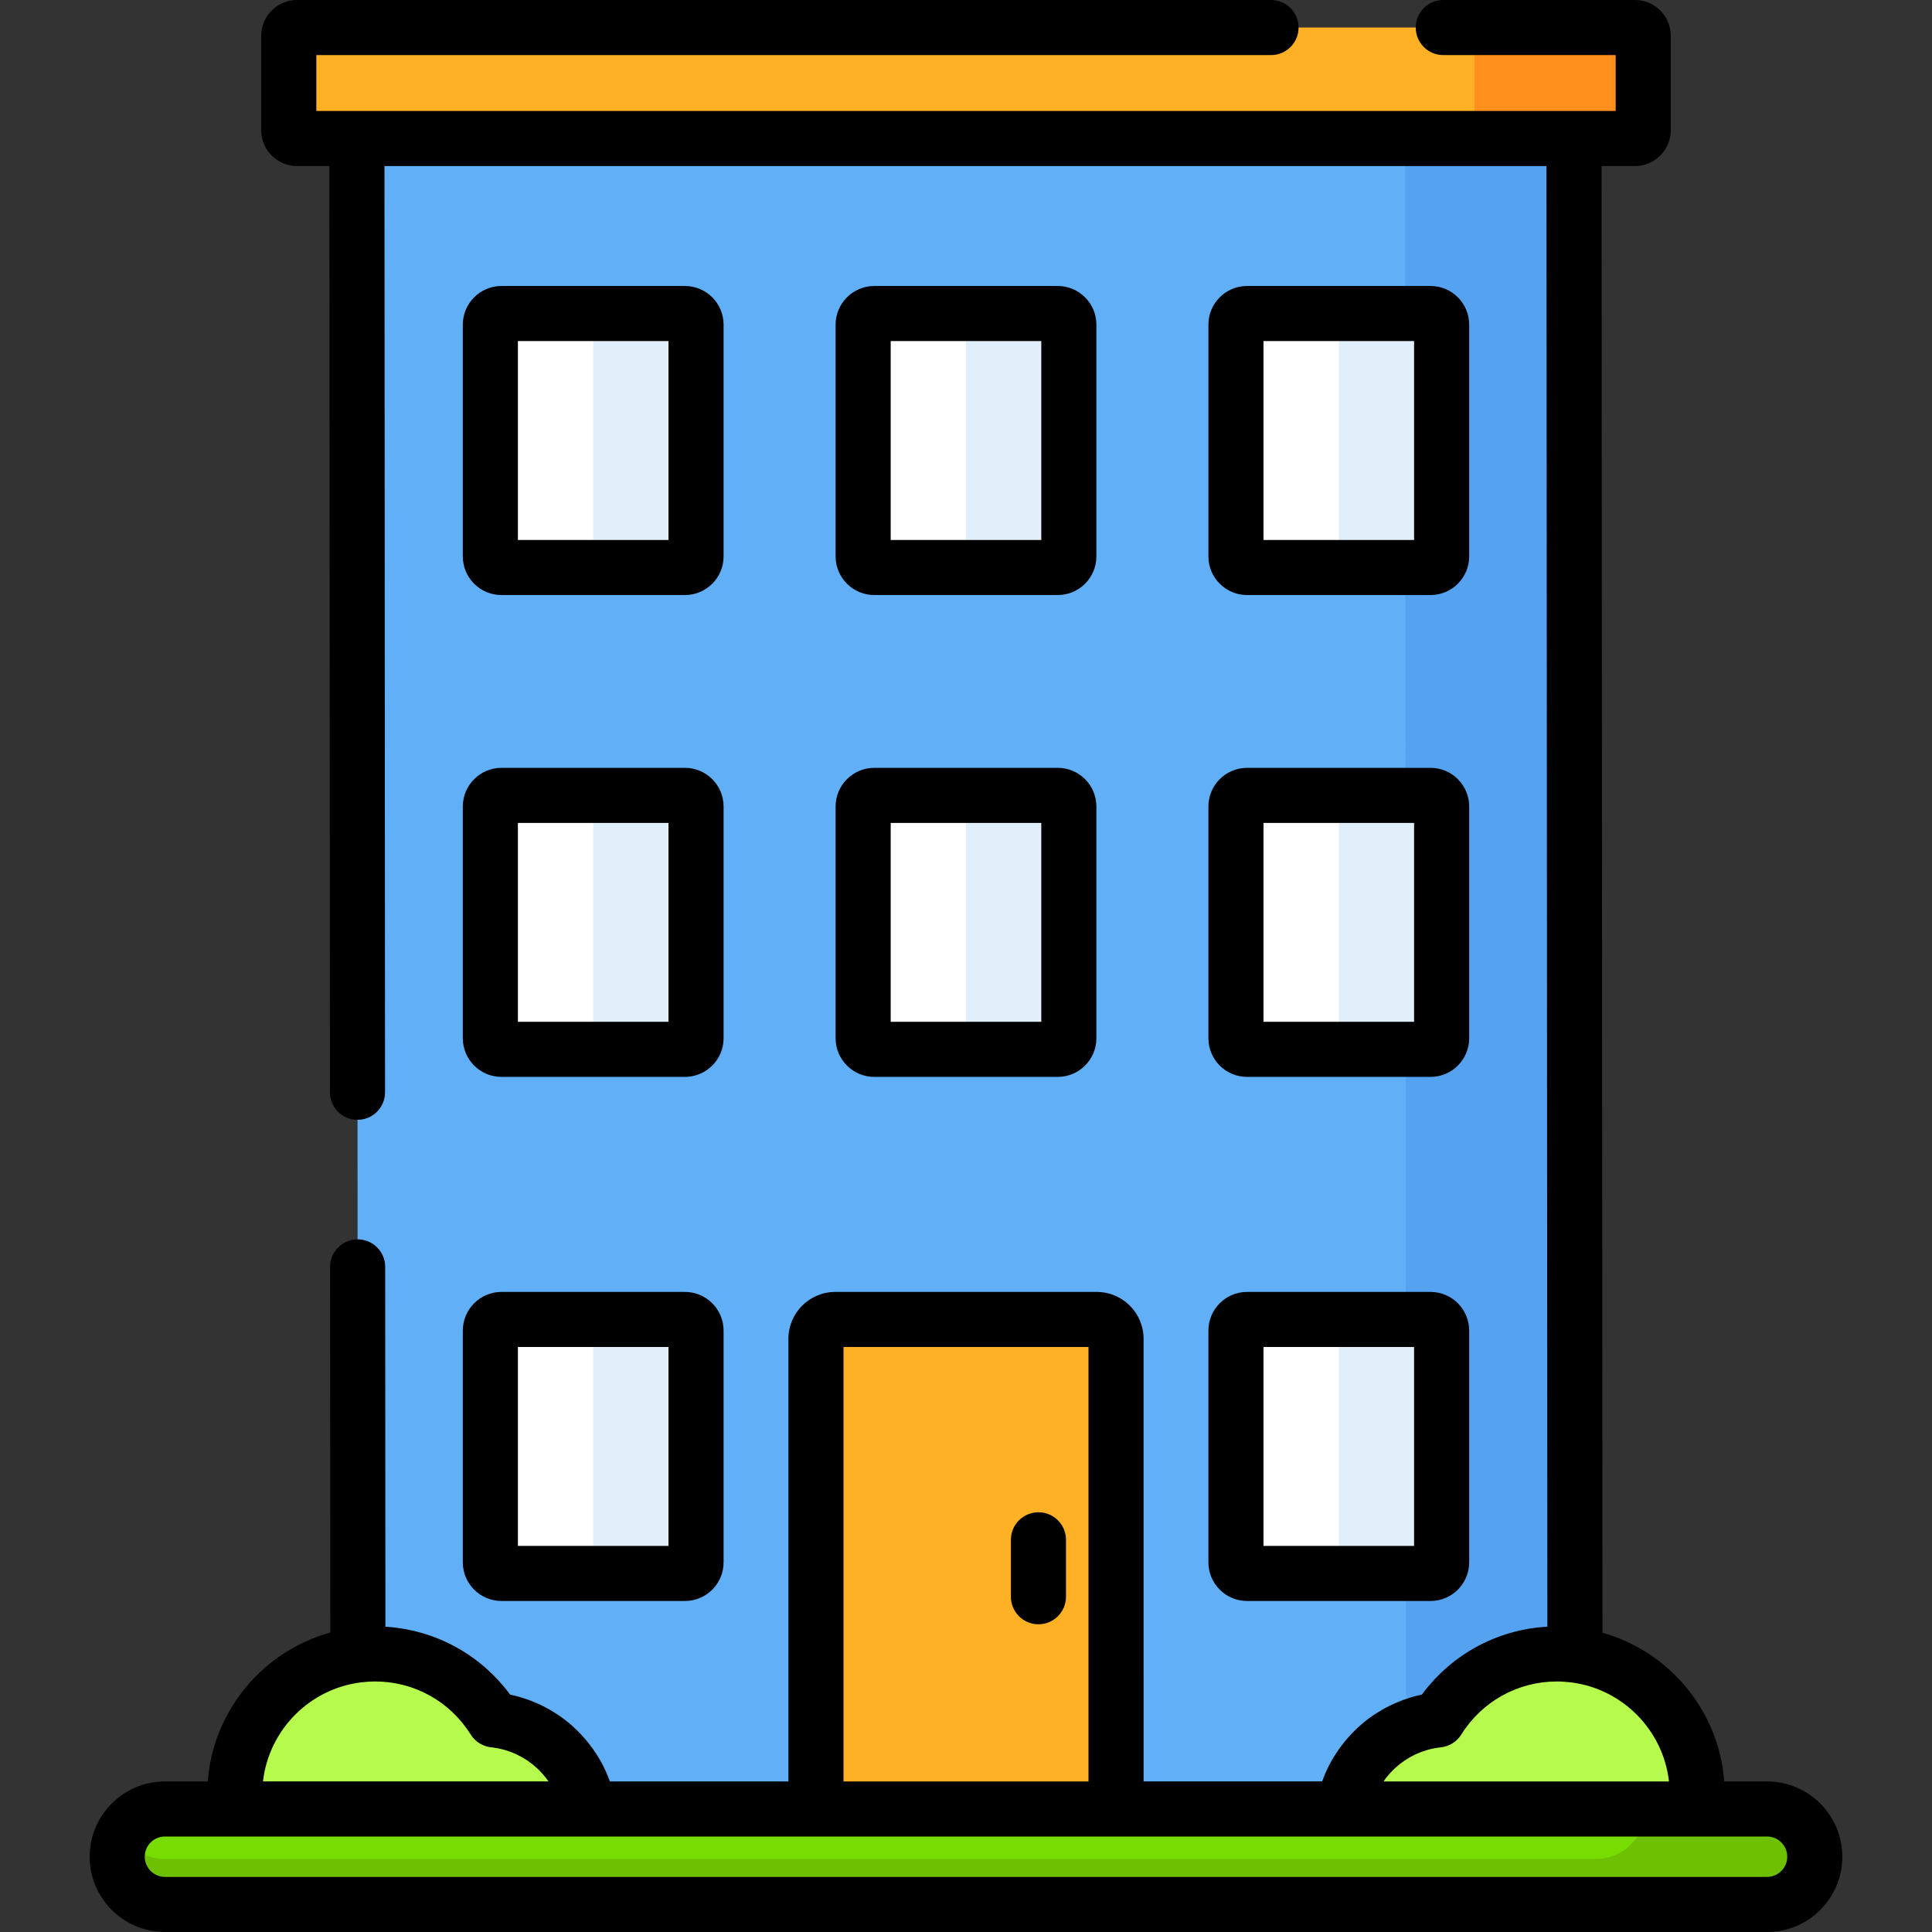 <?xml version="1.0" encoding="iso-8859-1"?>
<!-- Generator: Adobe Illustrator 19.0.0, SVG Export Plug-In . SVG Version: 6.00 Build 0)  -->
<svg version="1.1" id="Capa_1" xmlns="http://www.w3.org/2000/svg" xmlns:xlink="http://www.w3.org/1999/xlink" x="0px" y="0px"
	 viewBox="0 0 512.002 512.002" style="enable-background:new 0 0 512.002 512.002;" xml:space="preserve">
<rect x="0" y="0" width="512.002" height="512.002" fill="#333333" stroke="none"/>
<polygon style="fill:#61AFF6;" points="417.422,504.414 94.878,504.414 94.578,29.999 417.121,29.999 "/>
<polygon style="fill:#55A2F0;" points="417.121,29.999 372.367,29.999 372.667,504.414 417.422,504.414 "/>
<path style="fill:#FFB125;" d="M295.761,504.414h-79.523V354.786c0-2.823,2.288-5.111,5.111-5.111h69.3
	c2.823,0,5.111,2.288,5.111,5.111v149.628H295.761z"/>
<g>
	<path style="fill:#FFFFFF;" d="M181.521,416.979H132.89c-1.623,0-2.938-1.316-2.938-2.938v-61.428c0-1.623,1.316-2.938,2.938-2.938
		h48.631c1.623,0,2.938,1.315,2.938,2.938v61.428C184.459,415.663,183.143,416.979,181.521,416.979z"/>
	<path style="fill:#FFFFFF;" d="M379.11,416.979h-48.631c-1.623,0-2.938-1.316-2.938-2.938v-61.428c0-1.623,1.316-2.938,2.938-2.938
		h48.631c1.623,0,2.938,1.315,2.938,2.938v61.428C382.048,415.663,380.733,416.979,379.11,416.979z"/>
</g>
<path style="fill:#FFB125;" d="M433.283,7.298H78.717c-1.207,0-2.186,0.979-2.186,2.186v25.034c0,1.207,0.979,2.186,2.186,2.186
	h354.566c1.207,0,2.186-0.979,2.186-2.186V9.484C435.469,8.277,434.49,7.298,433.283,7.298z"/>
<g>
	<path style="fill:#FFFFFF;" d="M181.521,278.089H132.89c-1.623,0-2.938-1.315-2.938-2.938v-61.428c0-1.623,1.316-2.938,2.938-2.938
		h48.631c1.623,0,2.938,1.316,2.938,2.938v61.428C184.459,276.774,183.143,278.089,181.521,278.089z"/>
	<path style="fill:#FFFFFF;" d="M280.315,278.089h-48.631c-1.623,0-2.938-1.315-2.938-2.938v-61.428
		c0-1.623,1.316-2.938,2.938-2.938h48.631c1.623,0,2.938,1.316,2.938,2.938v61.428C283.253,276.774,281.938,278.089,280.315,278.089
		z"/>
	<path style="fill:#FFFFFF;" d="M379.11,278.089h-48.631c-1.623,0-2.938-1.315-2.938-2.938v-61.428c0-1.623,1.316-2.938,2.938-2.938
		h48.631c1.623,0,2.938,1.316,2.938,2.938v61.428C382.048,276.774,380.733,278.089,379.11,278.089z"/>
	<path style="fill:#FFFFFF;" d="M181.521,150.395H132.89c-1.623,0-2.938-1.316-2.938-2.938V86.028c0-1.623,1.316-2.938,2.938-2.938
		h48.631c1.623,0,2.938,1.316,2.938,2.938v61.428C184.459,149.079,183.143,150.395,181.521,150.395z"/>
	<path style="fill:#FFFFFF;" d="M280.315,150.395h-48.631c-1.623,0-2.938-1.316-2.938-2.938V86.028c0-1.623,1.316-2.938,2.938-2.938
		h48.631c1.623,0,2.938,1.316,2.938,2.938v61.428C283.253,149.079,281.938,150.395,280.315,150.395z"/>
	<path style="fill:#FFFFFF;" d="M379.11,150.395h-48.631c-1.623,0-2.938-1.316-2.938-2.938V86.028c0-1.623,1.316-2.938,2.938-2.938
		h48.631c1.623,0,2.938,1.316,2.938,2.938v61.428C382.048,149.079,380.733,150.395,379.11,150.395z"/>
</g>
<g>
	<path style="fill:#B6FA4D;" d="M156.417,483.645c-0.257-14.496-11.323-26.353-25.486-27.845
		c-6.572-10.503-18.236-17.493-31.539-17.493c-20.537,0-37.185,16.648-37.185,37.185c0,2.802,0.32,5.528,0.908,8.153
		L156.417,483.645L156.417,483.645z"/>
	<path style="fill:#B6FA4D;" d="M355.583,483.645c0.257-14.496,11.323-26.353,25.486-27.845
		c6.572-10.503,18.236-17.493,31.539-17.493c20.537,0,37.185,16.648,37.185,37.185c0,2.802-0.32,5.528-0.908,8.153L355.583,483.645
		L355.583,483.645z"/>
</g>
<path style="fill:#FF901D;" d="M434.413,7.622h-43.699v29.082h42.568c1.207,0,2.186-0.979,2.186-2.186V9.484
	C435.469,8.693,435.044,8.005,434.413,7.622z"/>
<path style="fill:#77DD00;" d="M468.287,479.4H43.713c-6.987,0-12.651,5.664-12.651,12.651l0,0c0,6.987,5.664,12.651,12.651,12.651
	h424.574c6.987,0,12.651-5.664,12.651-12.651l0,0C480.938,485.064,475.274,479.4,468.287,479.4z"/>
<path style="fill:#6EC102;" d="M478.554,499.423c0.114-0.158,0.227-0.316,0.333-0.479c0.108-0.166,0.208-0.337,0.309-0.508
	c0.1-0.17,0.201-0.34,0.293-0.515c0.092-0.175,0.174-0.355,0.258-0.535c0.084-0.181,0.171-0.359,0.247-0.545
	c0.075-0.184,0.139-0.373,0.206-0.562c0.067-0.19,0.139-0.377,0.198-0.571c0.058-0.192,0.102-0.391,0.151-0.587
	c0.049-0.197,0.105-0.391,0.145-0.591c0.041-0.209,0.066-0.423,0.097-0.635c0.029-0.195,0.066-0.386,0.086-0.584l0,0l0,0
	c0.041-0.415,0.064-0.835,0.064-1.26c0-0.342-0.037-0.675-0.064-1.01v-0.25c-0.006-0.064-0.02-0.125-0.028-0.188
	c-0.018-0.156-0.045-0.309-0.068-0.464c-0.05-0.327-0.111-0.649-0.185-0.968c-0.036-0.155-0.072-0.311-0.114-0.464
	c-0.103-0.378-0.223-0.748-0.36-1.111c-0.026-0.069-0.045-0.141-0.072-0.209c-0.168-0.423-0.362-0.831-0.573-1.23
	c-0.022-0.041-0.037-0.087-0.06-0.128c-0.002,0.004-0.005,0.007-0.007,0.011c-2.14-3.951-6.312-6.64-11.121-6.64h-32.168l0,0
	c0,7.322-5.936,13.258-13.258,13.258H43.713c-4.807,0-8.987-2.681-11.128-6.629c-1.119,2.063-1.681,4.471-1.484,7.024
	c0.513,6.648,6.324,11.648,12.992,11.648H436.12h32.168c0.424,0,0.843-0.023,1.256-0.063c0.138-0.014,0.273-0.041,0.41-0.059
	c0.272-0.036,0.544-0.071,0.81-0.124c0.161-0.032,0.318-0.077,0.477-0.115c0.236-0.056,0.472-0.111,0.702-0.18
	c0.167-0.05,0.328-0.112,0.492-0.169c0.215-0.075,0.43-0.148,0.64-0.234c0.166-0.068,0.326-0.145,0.489-0.22
	c0.199-0.091,0.397-0.183,0.59-0.284c0.162-0.085,0.318-0.177,0.476-0.268c0.184-0.107,0.366-0.215,0.544-0.331
	c0.155-0.101,0.306-0.208,0.457-0.315c0.169-0.121,0.336-0.244,0.499-0.374c0.147-0.116,0.29-0.236,0.431-0.359
	c0.155-0.134,0.306-0.272,0.454-0.413c0.137-0.131,0.271-0.264,0.402-0.401c0.14-0.146,0.275-0.296,0.408-0.449
	c0.126-0.145,0.25-0.29,0.37-0.441C478.319,499.746,478.437,499.585,478.554,499.423z"/>
<g>
	<path style="fill:#E1EFFB;" d="M181.521,83.09h-24.315v67.304h24.315c1.623,0,2.938-1.316,2.938-2.938V86.028
		C184.459,84.406,183.143,83.09,181.521,83.09z"/>
	<path style="fill:#E1EFFB;" d="M280.315,83.09H256v67.304h24.315c1.623,0,2.938-1.316,2.938-2.938V86.028
		C283.253,84.406,281.938,83.09,280.315,83.09z"/>
	<path style="fill:#E1EFFB;" d="M379.11,83.09h-24.315v67.304h24.315c1.623,0,2.938-1.316,2.938-2.938V86.028
		C382.048,84.406,380.733,83.09,379.11,83.09z"/>
	<path style="fill:#E1EFFB;" d="M181.521,210.785h-24.315v67.304h24.315c1.623,0,2.938-1.316,2.938-2.938v-61.428
		C184.459,212.101,183.143,210.785,181.521,210.785z"/>
	<path style="fill:#E1EFFB;" d="M280.315,210.785H256v67.304h24.315c1.623,0,2.938-1.316,2.938-2.938v-61.428
		C283.253,212.101,281.938,210.785,280.315,210.785z"/>
	<path style="fill:#E1EFFB;" d="M379.11,210.785h-24.315v67.304h24.315c1.623,0,2.938-1.316,2.938-2.938v-61.428
		C382.048,212.101,380.733,210.785,379.11,210.785z"/>
	<path style="fill:#E1EFFB;" d="M181.521,349.674h-24.315v67.304h24.315c1.623,0,2.938-1.316,2.938-2.938v-61.428
		C184.459,350.99,183.143,349.674,181.521,349.674z"/>
	<path style="fill:#E1EFFB;" d="M379.11,349.674h-24.315v67.304h24.315c1.623,0,2.938-1.316,2.938-2.938v-61.428
		C382.048,350.99,380.733,349.674,379.11,349.674z"/>
</g>
<path d="M275.2,400.77c-4.031,0-7.299,3.267-7.299,7.299v15.084c0,4.031,3.267,7.299,7.299,7.299c4.031,0,7.299-3.267,7.299-7.299
	v-15.084C282.499,404.038,279.231,400.77,275.2,400.77z"/>
<path d="M122.652,414.04c0,5.645,4.593,10.237,10.237,10.237h48.631c5.645,0,10.237-4.592,10.237-10.237v-61.427
	c0-5.645-4.593-10.237-10.237-10.237h-48.63c-5.645,0-10.237,4.592-10.237,10.237L122.652,414.04L122.652,414.04z M137.25,356.973
	h39.91v52.707h-39.91V356.973z"/>
<path d="M320.242,414.04c0,5.645,4.592,10.237,10.236,10.237h48.632c5.644,0,10.236-4.592,10.236-10.237v-61.427
	c0-5.645-4.592-10.237-10.236-10.237h-48.632c-5.644,0-10.236,4.592-10.236,10.237V414.04z M334.84,356.973h39.909v52.707H334.84
	V356.973z"/>
<path d="M122.652,275.151c0,5.645,4.593,10.237,10.237,10.237h48.631c5.645,0,10.237-4.592,10.237-10.237v-61.427
	c0-5.645-4.593-10.237-10.237-10.237h-48.63c-5.645,0-10.237,4.592-10.237,10.237L122.652,275.151L122.652,275.151z M137.25,218.084
	h39.91v52.707h-39.91V218.084z"/>
<path d="M221.447,275.151c0,5.645,4.593,10.237,10.237,10.237h48.631c5.645,0,10.237-4.592,10.237-10.237v-61.427
	c0-5.645-4.592-10.237-10.237-10.237h-48.631c-5.645,0-10.237,4.592-10.237,10.237V275.151z M236.045,218.084h39.91v52.707h-39.91
	L236.045,218.084L236.045,218.084z"/>
<path d="M320.242,275.151c0,5.645,4.592,10.237,10.236,10.237h48.632c5.644,0,10.236-4.592,10.236-10.237v-61.427
	c0-5.645-4.592-10.237-10.236-10.237h-48.632c-5.644,0-10.236,4.592-10.236,10.237V275.151z M334.84,218.084h39.909v52.707H334.84
	V218.084z"/>
<path d="M132.89,157.693h48.631c5.645,0,10.237-4.592,10.237-10.237V86.029c0-5.645-4.593-10.237-10.237-10.237H132.89
	c-5.645,0-10.237,4.592-10.237,10.237v61.427C122.652,153.101,127.245,157.693,132.89,157.693z M137.25,90.389h39.91v52.707h-39.91
	V90.389z"/>
<path d="M231.684,157.693h48.631c5.645,0,10.237-4.592,10.237-10.237V86.029c0-5.645-4.592-10.237-10.237-10.237h-48.631
	c-5.645,0-10.237,4.592-10.237,10.237v61.427C221.447,153.101,226.04,157.693,231.684,157.693z M236.045,90.389h39.91v52.707h-39.91
	L236.045,90.389L236.045,90.389z"/>
<path d="M330.479,157.693h48.632c5.644,0,10.236-4.592,10.236-10.237V86.029c0-5.645-4.592-10.237-10.236-10.237h-48.632
	c-5.644,0-10.236,4.592-10.236,10.237v61.427C320.242,153.101,324.834,157.693,330.479,157.693z M334.84,90.389h39.909v52.707
	H334.84V90.389z"/>
<path d="M468.287,472.101H456.95c-1.429-18.844-14.642-34.438-32.275-39.416L424.43,44.003h8.853c5.231,0,9.486-4.255,9.486-9.485
	V9.485c0-5.23-4.255-9.485-9.486-9.485h-50.8c-4.031,0-7.299,3.267-7.299,7.299s3.267,7.299,7.299,7.299h45.688v14.808h-11.044
	H94.582H83.83V14.598h253.005c4.031,0,7.299-3.267,7.299-7.299S340.866,0,336.835,0H78.717c-5.23,0-9.485,4.255-9.485,9.485v25.034
	c0,5.23,4.255,9.485,9.485,9.485h8.571l0.155,245.467c0.002,4.03,3.27,7.294,7.299,7.294c0.001,0,0.003,0,0.005,0
	c4.031-0.003,7.296-3.272,7.294-7.304l-0.155-245.458h307.946l0.244,387.075c-0.024,0.001-0.047,0.005-0.071,0.006
	c-0.254,0.014-0.506,0.044-0.759,0.063c-0.601,0.045-1.202,0.09-1.797,0.158c-0.325,0.037-0.645,0.091-0.968,0.135
	c-0.519,0.071-1.039,0.14-1.553,0.23c-0.349,0.06-0.694,0.136-1.041,0.204c-0.481,0.095-0.963,0.189-1.439,0.3
	c-0.359,0.083-0.712,0.179-1.068,0.271c-0.459,0.119-0.917,0.237-1.37,0.37c-0.358,0.105-0.712,0.221-1.067,0.335
	c-0.443,0.142-0.885,0.286-1.323,0.442c-0.354,0.126-0.704,0.261-1.055,0.396c-0.429,0.166-0.857,0.334-1.28,0.513
	c-0.349,0.147-0.694,0.3-1.038,0.456c-0.417,0.188-0.83,0.382-1.24,0.583c-0.339,0.166-0.676,0.337-1.011,0.512
	c-0.406,0.212-0.807,0.431-1.206,0.656c-0.328,0.185-0.654,0.372-0.977,0.565c-0.395,0.236-0.784,0.48-1.172,0.729
	c-0.315,0.202-0.629,0.404-0.939,0.613c-0.385,0.261-0.763,0.532-1.14,0.805c-0.299,0.217-0.599,0.432-0.893,0.656
	c-0.376,0.287-0.744,0.586-1.111,0.886c-0.282,0.23-0.566,0.456-0.842,0.693c-0.37,0.317-0.729,0.647-1.089,0.977
	c-0.26,0.238-0.523,0.47-0.777,0.715c-0.371,0.356-0.728,0.728-1.087,1.098c-0.229,0.236-0.464,0.465-0.688,0.707
	c-0.389,0.419-0.762,0.854-1.136,1.29c-0.18,0.21-0.368,0.411-0.545,0.625c-0.543,0.656-1.071,1.329-1.58,2.02
	c-0.834,0.173-1.656,0.381-2.469,0.611c-0.268,0.076-0.529,0.166-0.795,0.248c-0.542,0.168-1.081,0.34-1.612,0.533
	c-0.305,0.11-0.604,0.23-0.905,0.349c-0.484,0.19-0.964,0.388-1.438,0.599c-0.305,0.135-0.606,0.274-0.906,0.418
	c-0.467,0.223-0.926,0.458-1.381,0.701c-0.284,0.151-0.568,0.3-0.848,0.459c-0.484,0.275-0.957,0.567-1.426,0.863
	c-0.232,0.147-0.47,0.286-0.699,0.438c-0.686,0.455-1.359,0.929-2.011,1.43c-0.042,0.032-0.081,0.068-0.122,0.1
	c-0.612,0.474-1.207,0.968-1.786,1.479c-0.209,0.185-0.408,0.381-0.613,0.57c-0.403,0.373-0.802,0.749-1.187,1.14
	c-0.225,0.228-0.442,0.463-0.661,0.697c-0.351,0.375-0.695,0.756-1.03,1.146c-0.213,0.249-0.423,0.499-0.63,0.754
	c-0.327,0.402-0.642,0.813-0.951,1.229c-0.189,0.254-0.379,0.506-0.561,0.765c-0.325,0.463-0.633,0.937-0.937,1.416
	c-0.142,0.225-0.292,0.444-0.43,0.671c-0.429,0.711-0.839,1.436-1.219,2.179c-0.027,0.053-0.05,0.109-0.077,0.162
	c-0.35,0.692-0.677,1.398-0.983,2.115c-0.11,0.259-0.206,0.524-0.31,0.785c-0.154,0.385-0.317,0.765-0.457,1.157h-47.31V354.786
	c0-6.843-5.567-12.41-12.41-12.41h-69.3c-6.843,0-12.41,5.567-12.41,12.41v117.316h-47.308c-0.141-0.392-0.304-0.773-0.458-1.159
	c-0.104-0.261-0.2-0.526-0.31-0.783c-0.302-0.709-0.626-1.407-0.972-2.092c-0.031-0.061-0.057-0.125-0.088-0.187
	c-0.379-0.741-0.788-1.464-1.216-2.173c-0.14-0.233-0.293-0.456-0.439-0.686c-0.301-0.474-0.606-0.943-0.927-1.401
	c-0.184-0.263-0.377-0.517-0.568-0.775c-0.307-0.412-0.619-0.819-0.943-1.218c-0.209-0.257-0.421-0.511-0.637-0.762
	c-0.333-0.388-0.675-0.766-1.024-1.139c-0.22-0.236-0.439-0.472-0.666-0.702c-0.384-0.389-0.78-0.763-1.181-1.134
	c-0.207-0.191-0.408-0.389-0.619-0.575c-0.58-0.512-1.175-1.006-1.787-1.479c-0.041-0.032-0.079-0.067-0.121-0.099
	c-0.653-0.501-1.326-0.975-2.013-1.431c-0.227-0.151-0.462-0.288-0.692-0.434c-0.472-0.298-0.947-0.591-1.433-0.867
	c-0.278-0.158-0.56-0.306-0.842-0.456c-0.458-0.244-0.919-0.48-1.388-0.705c-0.298-0.142-0.597-0.28-0.899-0.415
	c-0.477-0.212-0.96-0.411-1.447-0.603c-0.298-0.117-0.595-0.236-0.897-0.345c-0.534-0.193-1.076-0.367-1.621-0.536
	c-0.263-0.081-0.522-0.171-0.788-0.246c-0.813-0.23-1.635-0.439-2.47-0.612c-0.508-0.69-1.034-1.36-1.576-2.015
	c-0.178-0.215-0.366-0.417-0.547-0.628c-0.371-0.432-0.742-0.864-1.128-1.28c-0.227-0.245-0.465-0.478-0.697-0.717
	c-0.355-0.365-0.708-0.732-1.074-1.084c-0.256-0.246-0.52-0.48-0.781-0.72c-0.357-0.328-0.714-0.656-1.081-0.971
	c-0.277-0.238-0.561-0.466-0.844-0.696c-0.365-0.298-0.73-0.594-1.103-0.88c-0.295-0.225-0.595-0.442-0.894-0.66
	c-0.375-0.272-0.752-0.541-1.135-0.801c-0.309-0.21-0.622-0.412-0.936-0.614c-0.387-0.248-0.776-0.492-1.17-0.728
	c-0.322-0.192-0.645-0.38-0.972-0.564c-0.399-0.225-0.801-0.443-1.207-0.656c-0.332-0.174-0.665-0.345-1.002-0.511
	c-0.412-0.203-0.828-0.396-1.246-0.586c-0.34-0.154-0.681-0.308-1.025-0.454c-0.427-0.181-0.858-0.35-1.291-0.517
	c-0.345-0.133-0.689-0.268-1.037-0.392c-0.444-0.159-0.894-0.304-1.344-0.449c-0.346-0.111-0.69-0.227-1.039-0.33
	c-0.466-0.138-0.938-0.258-1.41-0.381c-0.341-0.088-0.679-0.183-1.022-0.263c-0.504-0.118-1.015-0.217-1.524-0.317
	c-0.317-0.063-0.631-0.134-0.949-0.19c-0.604-0.106-1.215-0.189-1.826-0.27c-0.23-0.03-0.457-0.072-0.688-0.099
	c-0.831-0.097-1.666-0.172-2.507-0.223l-0.06-95.362c-0.002-4.03-3.27-7.294-7.299-7.294c-0.001,0-0.003,0-0.005,0
	c-4.031,0.003-7.296,3.272-7.294,7.304l0.061,96.888c-17.738,4.913-31.05,20.557-32.484,39.476H43.713
	c-11,0-19.949,8.949-19.949,19.949c0,11.001,8.949,19.949,19.949,19.949h424.575c11.001,0,19.949-8.949,19.949-19.949
	C488.237,481.05,479.288,472.101,468.287,472.101z M367.257,471.254c0.013-0.017,0.024-0.034,0.037-0.05
	c0.306-0.396,0.631-0.778,0.963-1.151c0.084-0.095,0.17-0.188,0.256-0.282c0.325-0.352,0.659-0.696,1.006-1.025
	c0.018-0.017,0.035-0.035,0.053-0.052c0.362-0.34,0.74-0.663,1.125-0.977c0.101-0.082,0.203-0.164,0.305-0.244
	c0.376-0.296,0.76-0.583,1.155-0.853c0.02-0.014,0.039-0.029,0.059-0.042c0.411-0.279,0.837-0.538,1.268-0.788
	c0.113-0.066,0.228-0.13,0.343-0.194c0.424-0.236,0.855-0.462,1.297-0.668c0.017-0.008,0.034-0.018,0.051-0.026
	c0.455-0.211,0.921-0.401,1.392-0.58c0.123-0.047,0.247-0.093,0.372-0.137c0.47-0.168,0.944-0.326,1.428-0.462
	c0.01-0.003,0.02-0.007,0.031-0.009c0.492-0.137,0.994-0.25,1.499-0.351c0.128-0.026,0.257-0.05,0.386-0.074
	c0.511-0.093,1.027-0.174,1.55-0.229c2.232-0.235,4.233-1.484,5.424-3.387c5.51-8.808,14.987-14.066,25.351-14.066
	c0.599,0,1.216,0.022,1.843,0.063c0.032,0.002,0.064,0.005,0.096,0.007c0.625,0.043,1.26,0.104,1.904,0.187
	c0.028,0.004,0.056,0.003,0.083,0.006c13.522,1.783,24.226,12.637,25.769,26.233h-75.648
	C366.853,471.816,367.047,471.528,367.257,471.254z M223.537,356.973h64.926v115.128h-64.926L223.537,356.973L223.537,356.973z
	 M95.69,445.842c0.011-0.001,0.021-0.001,0.032-0.002c0.622-0.076,1.221-0.131,1.81-0.169c0.036-0.002,0.071-0.005,0.106-0.008
	c0.595-0.037,1.178-0.057,1.755-0.057c10.363,0,19.841,5.258,25.352,14.066c0.781,1.249,1.915,2.208,3.231,2.792
	c0.689,0.306,1.425,0.514,2.193,0.595c0.002,0,0.003,0,0.005,0.001c0.521,0.055,1.035,0.136,1.544,0.228
	c0.13,0.023,0.259,0.048,0.388,0.074c0.505,0.101,1.007,0.214,1.499,0.351c0.011,0.003,0.021,0.007,0.032,0.01
	c0.484,0.135,0.959,0.293,1.428,0.462c0.123,0.044,0.246,0.089,0.368,0.136c0.472,0.179,0.94,0.369,1.395,0.581
	c0.014,0.006,0.027,0.014,0.041,0.021c0.446,0.208,0.88,0.436,1.308,0.674c0.113,0.062,0.225,0.126,0.336,0.19
	c0.433,0.251,0.86,0.511,1.274,0.791c0.016,0.01,0.03,0.022,0.046,0.033c0.401,0.273,0.789,0.564,1.17,0.863
	c0.1,0.079,0.2,0.158,0.298,0.239c0.387,0.315,0.766,0.639,1.129,0.981c0.016,0.015,0.03,0.03,0.046,0.045
	c0.35,0.33,0.685,0.676,1.011,1.03c0.087,0.094,0.173,0.188,0.258,0.283c0.332,0.372,0.655,0.752,0.96,1.147
	c0.016,0.021,0.031,0.043,0.047,0.063c0.208,0.271,0.399,0.556,0.594,0.837h-75.65C71.247,458.431,82.061,447.534,95.69,445.842z
	 M468.287,497.402H43.713c-2.951,0-5.352-2.401-5.352-5.352s2.401-5.352,5.352-5.352H62.42h93.601h60.217h79.523h60.217h93.601
	h18.708c2.951,0,5.352,2.401,5.352,5.352C473.639,495.002,471.238,497.402,468.287,497.402z"/>
<g>
</g>
<g>
</g>
<g>
</g>
<g>
</g>
<g>
</g>
<g>
</g>
<g>
</g>
<g>
</g>
<g>
</g>
<g>
</g>
<g>
</g>
<g>
</g>
<g>
</g>
<g>
</g>
<g>
</g>
</svg>
